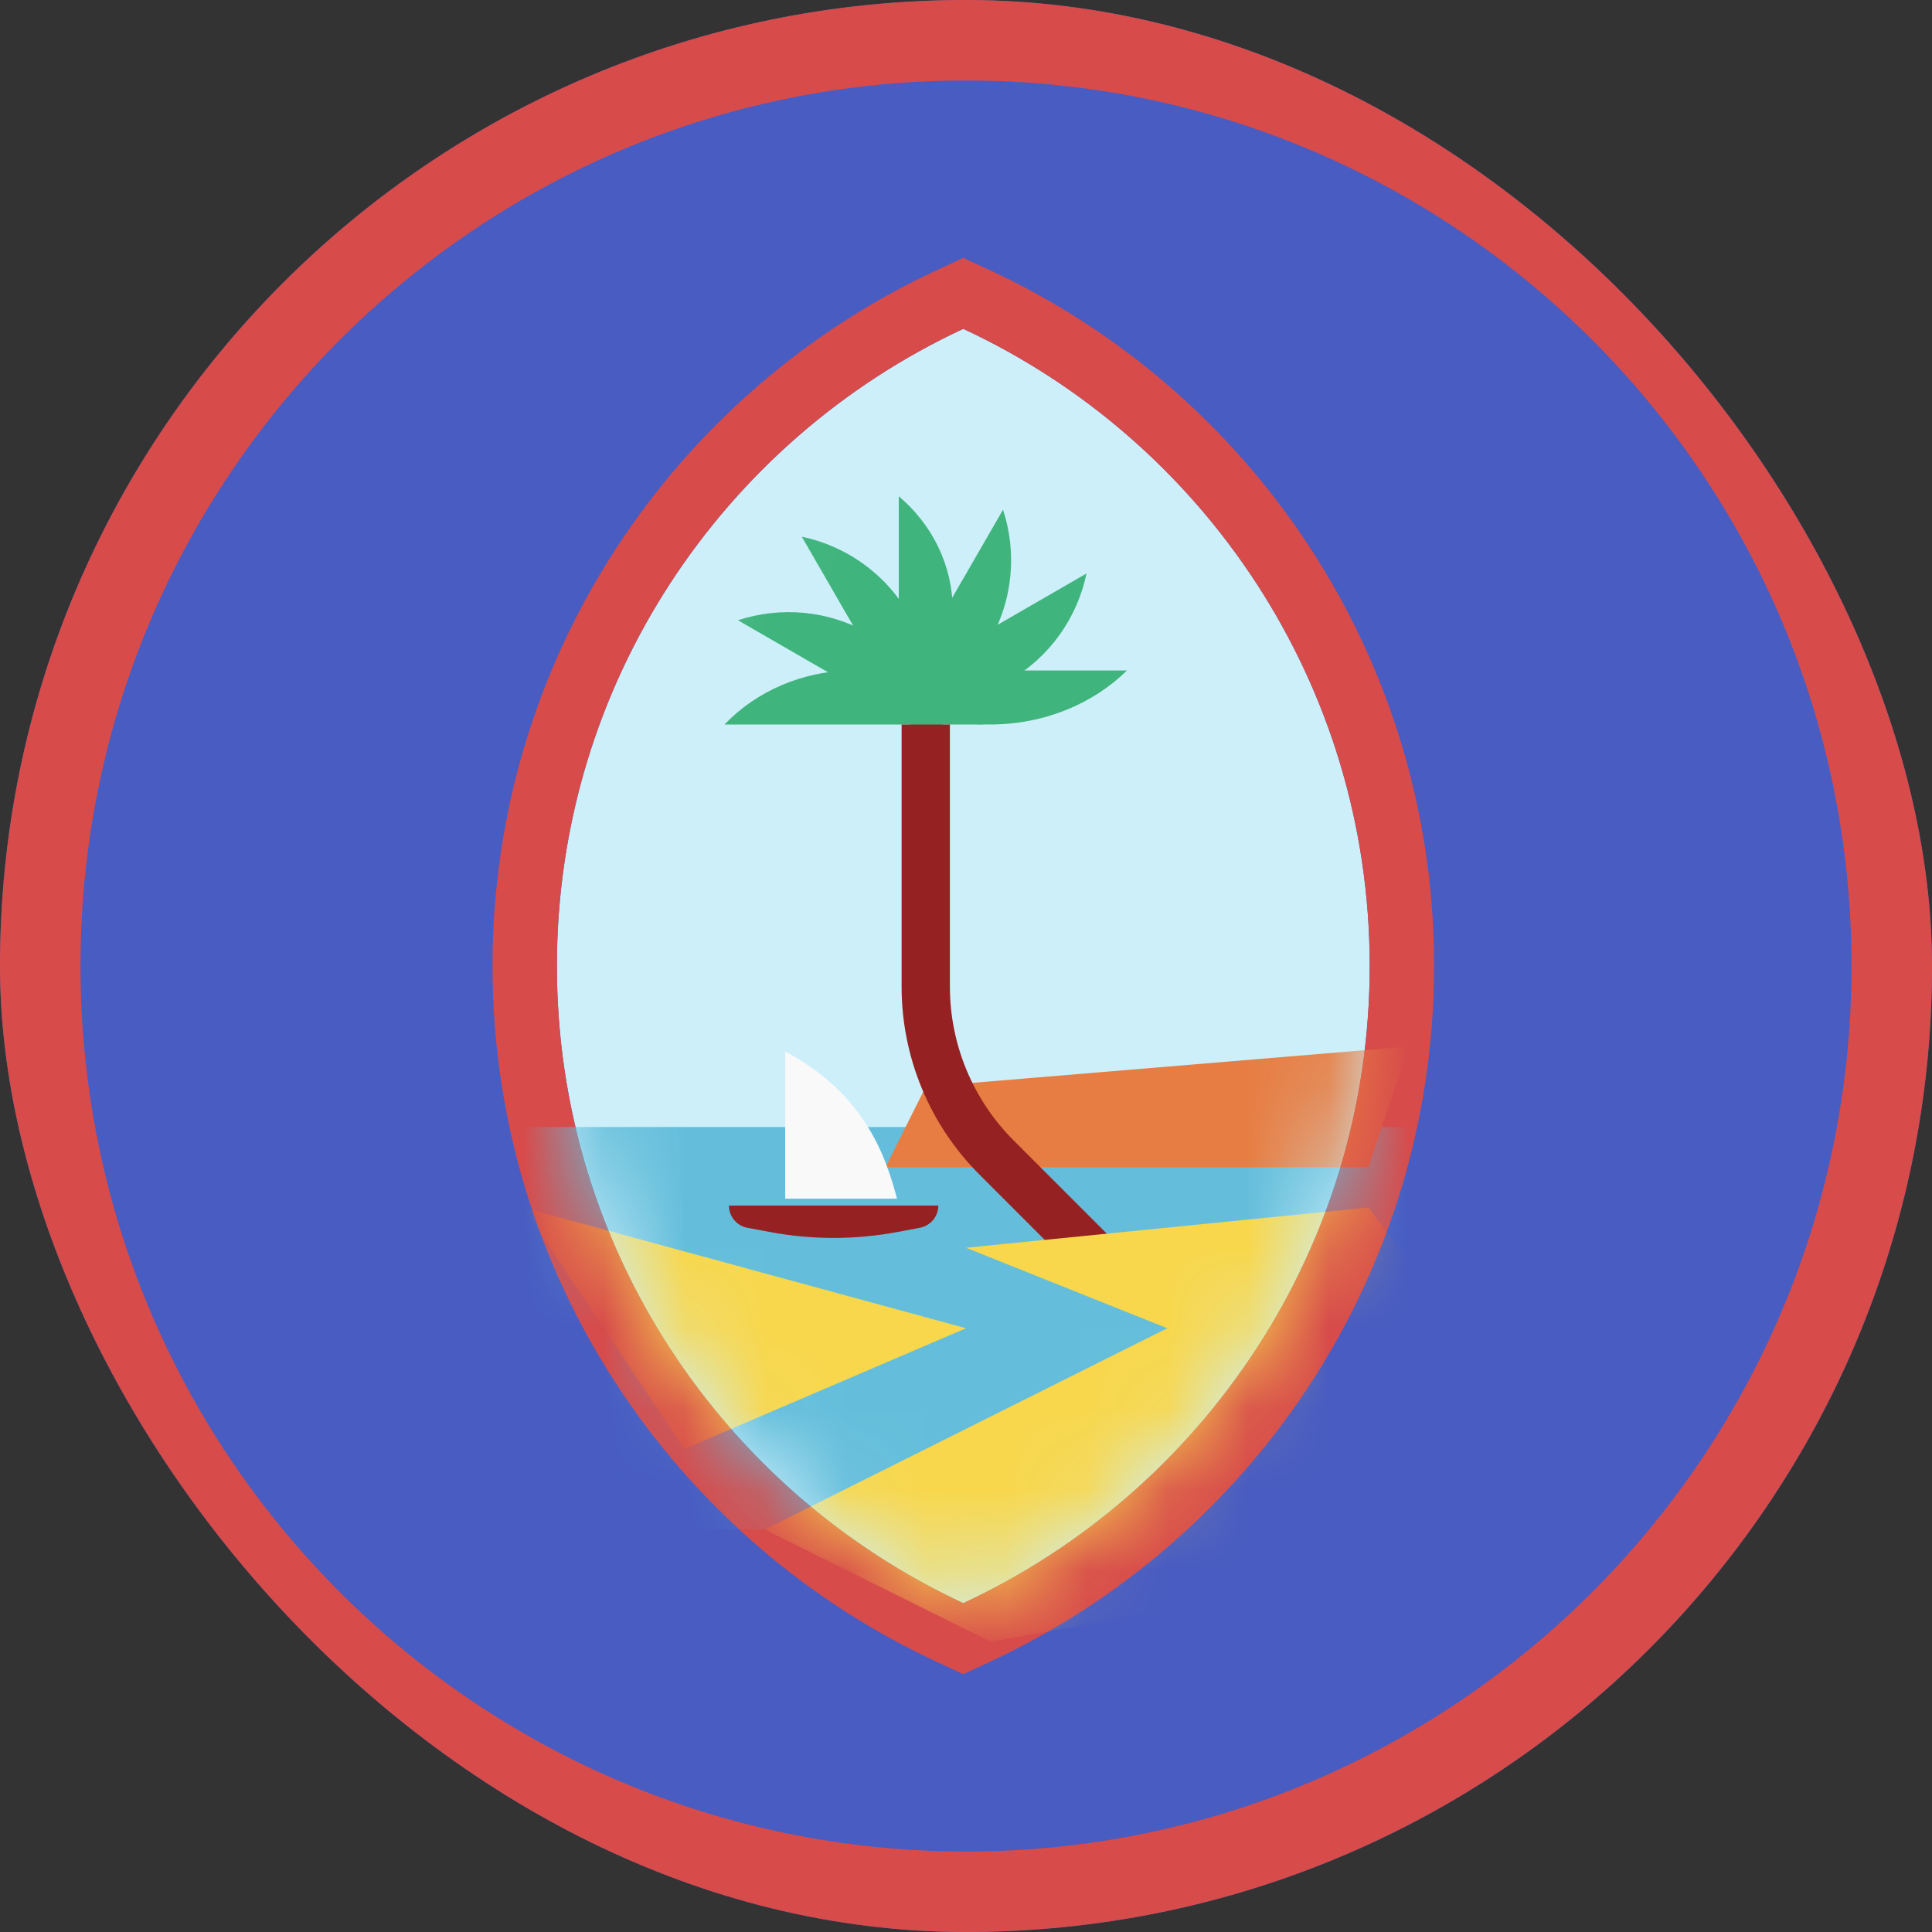 <svg width="24" height="24" viewBox="0 0 24 24" fill="none" xmlns="http://www.w3.org/2000/svg">
<rect x="0" y="0" width="24" height="24" fill="#333333" stroke="none"/>
<g clip-path="url(#clip0_440_1603)">
<rect width="24" height="24" rx="12" fill="#485CC2"/>
<path fill-rule="evenodd" clip-rule="evenodd" d="M1 12C1 18.075 5.925 23 12 23C18.075 23 23 18.075 23 12C23 5.925 18.075 1 12 1C5.925 1 1 5.925 1 12ZM12 0C5.373 0 0 5.373 0 12C0 18.627 5.373 24 12 24C18.627 24 24 18.627 24 12C24 5.373 18.627 0 12 0Z" fill="#D74B4B"/>
<path fill-rule="evenodd" clip-rule="evenodd" d="M6.918 12C6.918 8.495 8.985 5.472 11.966 4.085C14.948 5.472 17.015 8.495 17.015 12C17.015 15.505 14.948 18.528 11.966 19.915C8.985 18.528 6.918 15.505 6.918 12Z" fill="#CCEFFA"/>
<path fill-rule="evenodd" clip-rule="evenodd" d="M11.966 3.203L12.304 3.36C15.557 4.873 17.815 8.172 17.815 12C17.815 15.828 15.557 19.127 12.304 20.64L11.966 20.797L11.629 20.64C8.376 19.127 6.118 15.828 6.118 12C6.118 8.172 8.376 4.873 11.629 3.36L11.966 3.203ZM11.966 4.085C8.985 5.472 6.918 8.495 6.918 12C6.918 15.505 8.985 18.528 11.966 19.915C14.948 18.528 17.015 15.505 17.015 12C17.015 8.495 14.948 5.472 11.966 4.085Z" fill="#D74B4B"/>
<mask id="mask0_440_1603" style="mask-type:alpha" maskUnits="userSpaceOnUse" x="6" y="4" width="12" height="16">
<path fill-rule="evenodd" clip-rule="evenodd" d="M6.918 12C6.918 8.495 8.985 5.472 11.966 4.085C14.948 5.472 17.015 8.495 17.015 12C17.015 15.505 14.948 18.528 11.966 19.915C8.985 18.528 6.918 15.505 6.918 12Z" fill="#CCEFFA"/>
</mask>
<g mask="url(#mask0_440_1603)">
<path d="M6 14H18V19H6V14Z" fill="#64BEDB"/>
<path d="M11.5 13.5L11 14.5H17L17.5 13L11.5 13.5Z" fill="#E77D42"/>
<path fill-rule="evenodd" clip-rule="evenodd" d="M12.216 9H9C9.395 8.588 9.969 8.329 10.608 8.329C11.247 8.329 11.821 8.588 12.216 9Z" fill="#3FB47C"/>
<path fill-rule="evenodd" clip-rule="evenodd" d="M11.765 9.205L9.167 7.705C9.692 7.533 10.286 7.576 10.802 7.874C11.318 8.172 11.652 8.664 11.765 9.205Z" fill="#3FB47C"/>
<path fill-rule="evenodd" clip-rule="evenodd" d="M11.46 9.265L9.96 6.667C10.5 6.78 10.992 7.115 11.29 7.631C11.588 8.147 11.632 8.74 11.46 9.265Z" fill="#3FB47C"/>
<path fill-rule="evenodd" clip-rule="evenodd" d="M11.165 6.165L11.165 8.996C11.576 8.648 11.835 8.143 11.835 7.58C11.835 7.018 11.576 6.512 11.165 6.165Z" fill="#3FB47C"/>
<path fill-rule="evenodd" clip-rule="evenodd" d="M10.96 8.93L12.46 6.332C12.632 6.857 12.588 7.45 12.29 7.966C11.992 8.482 11.5 8.817 10.96 8.93Z" fill="#3FB47C"/>
<path fill-rule="evenodd" clip-rule="evenodd" d="M10.899 8.624L13.497 7.124C13.384 7.665 13.05 8.157 12.534 8.455C12.018 8.753 11.424 8.796 10.899 8.624Z" fill="#3FB47C"/>
<path fill-rule="evenodd" clip-rule="evenodd" d="M10.595 8.329L13.999 8.329C13.581 8.741 12.973 9 12.297 9C11.621 9 11.013 8.741 10.595 8.329Z" fill="#3FB47C"/>
<path fill-rule="evenodd" clip-rule="evenodd" d="M11.2 12.257V9H11.8V12.257C11.8 12.973 12.085 13.66 12.591 14.166L14.212 15.788L13.788 16.212L12.167 14.591C11.548 13.972 11.2 13.133 11.2 12.257Z" fill="#962122"/>
<path d="M12 16.5L6.5 15L8.5 18L12 16.5Z" fill="#F8D74C"/>
<path d="M12 15.5L17 15L20 19L12.308 20.395L9.5 19L14.5 16.5L12 15.5Z" fill="#F8D74C"/>
<path d="M9.055 14.976H11.656C11.656 15.111 11.56 15.227 11.427 15.252L11.155 15.303C10.627 15.403 10.085 15.403 9.556 15.303L9.284 15.252C9.151 15.227 9.055 15.111 9.055 14.976Z" fill="#962122"/>
<path d="M9.754 14.89V13.062C10.774 13.602 11.017 14.423 11.143 14.89H9.754Z" fill="#F9F9F9"/>
</g>
</g>
<defs>
<clipPath id="clip0_440_1603">
<rect width="24" height="24" rx="12" fill="white"/>
</clipPath>
</defs>
</svg>
